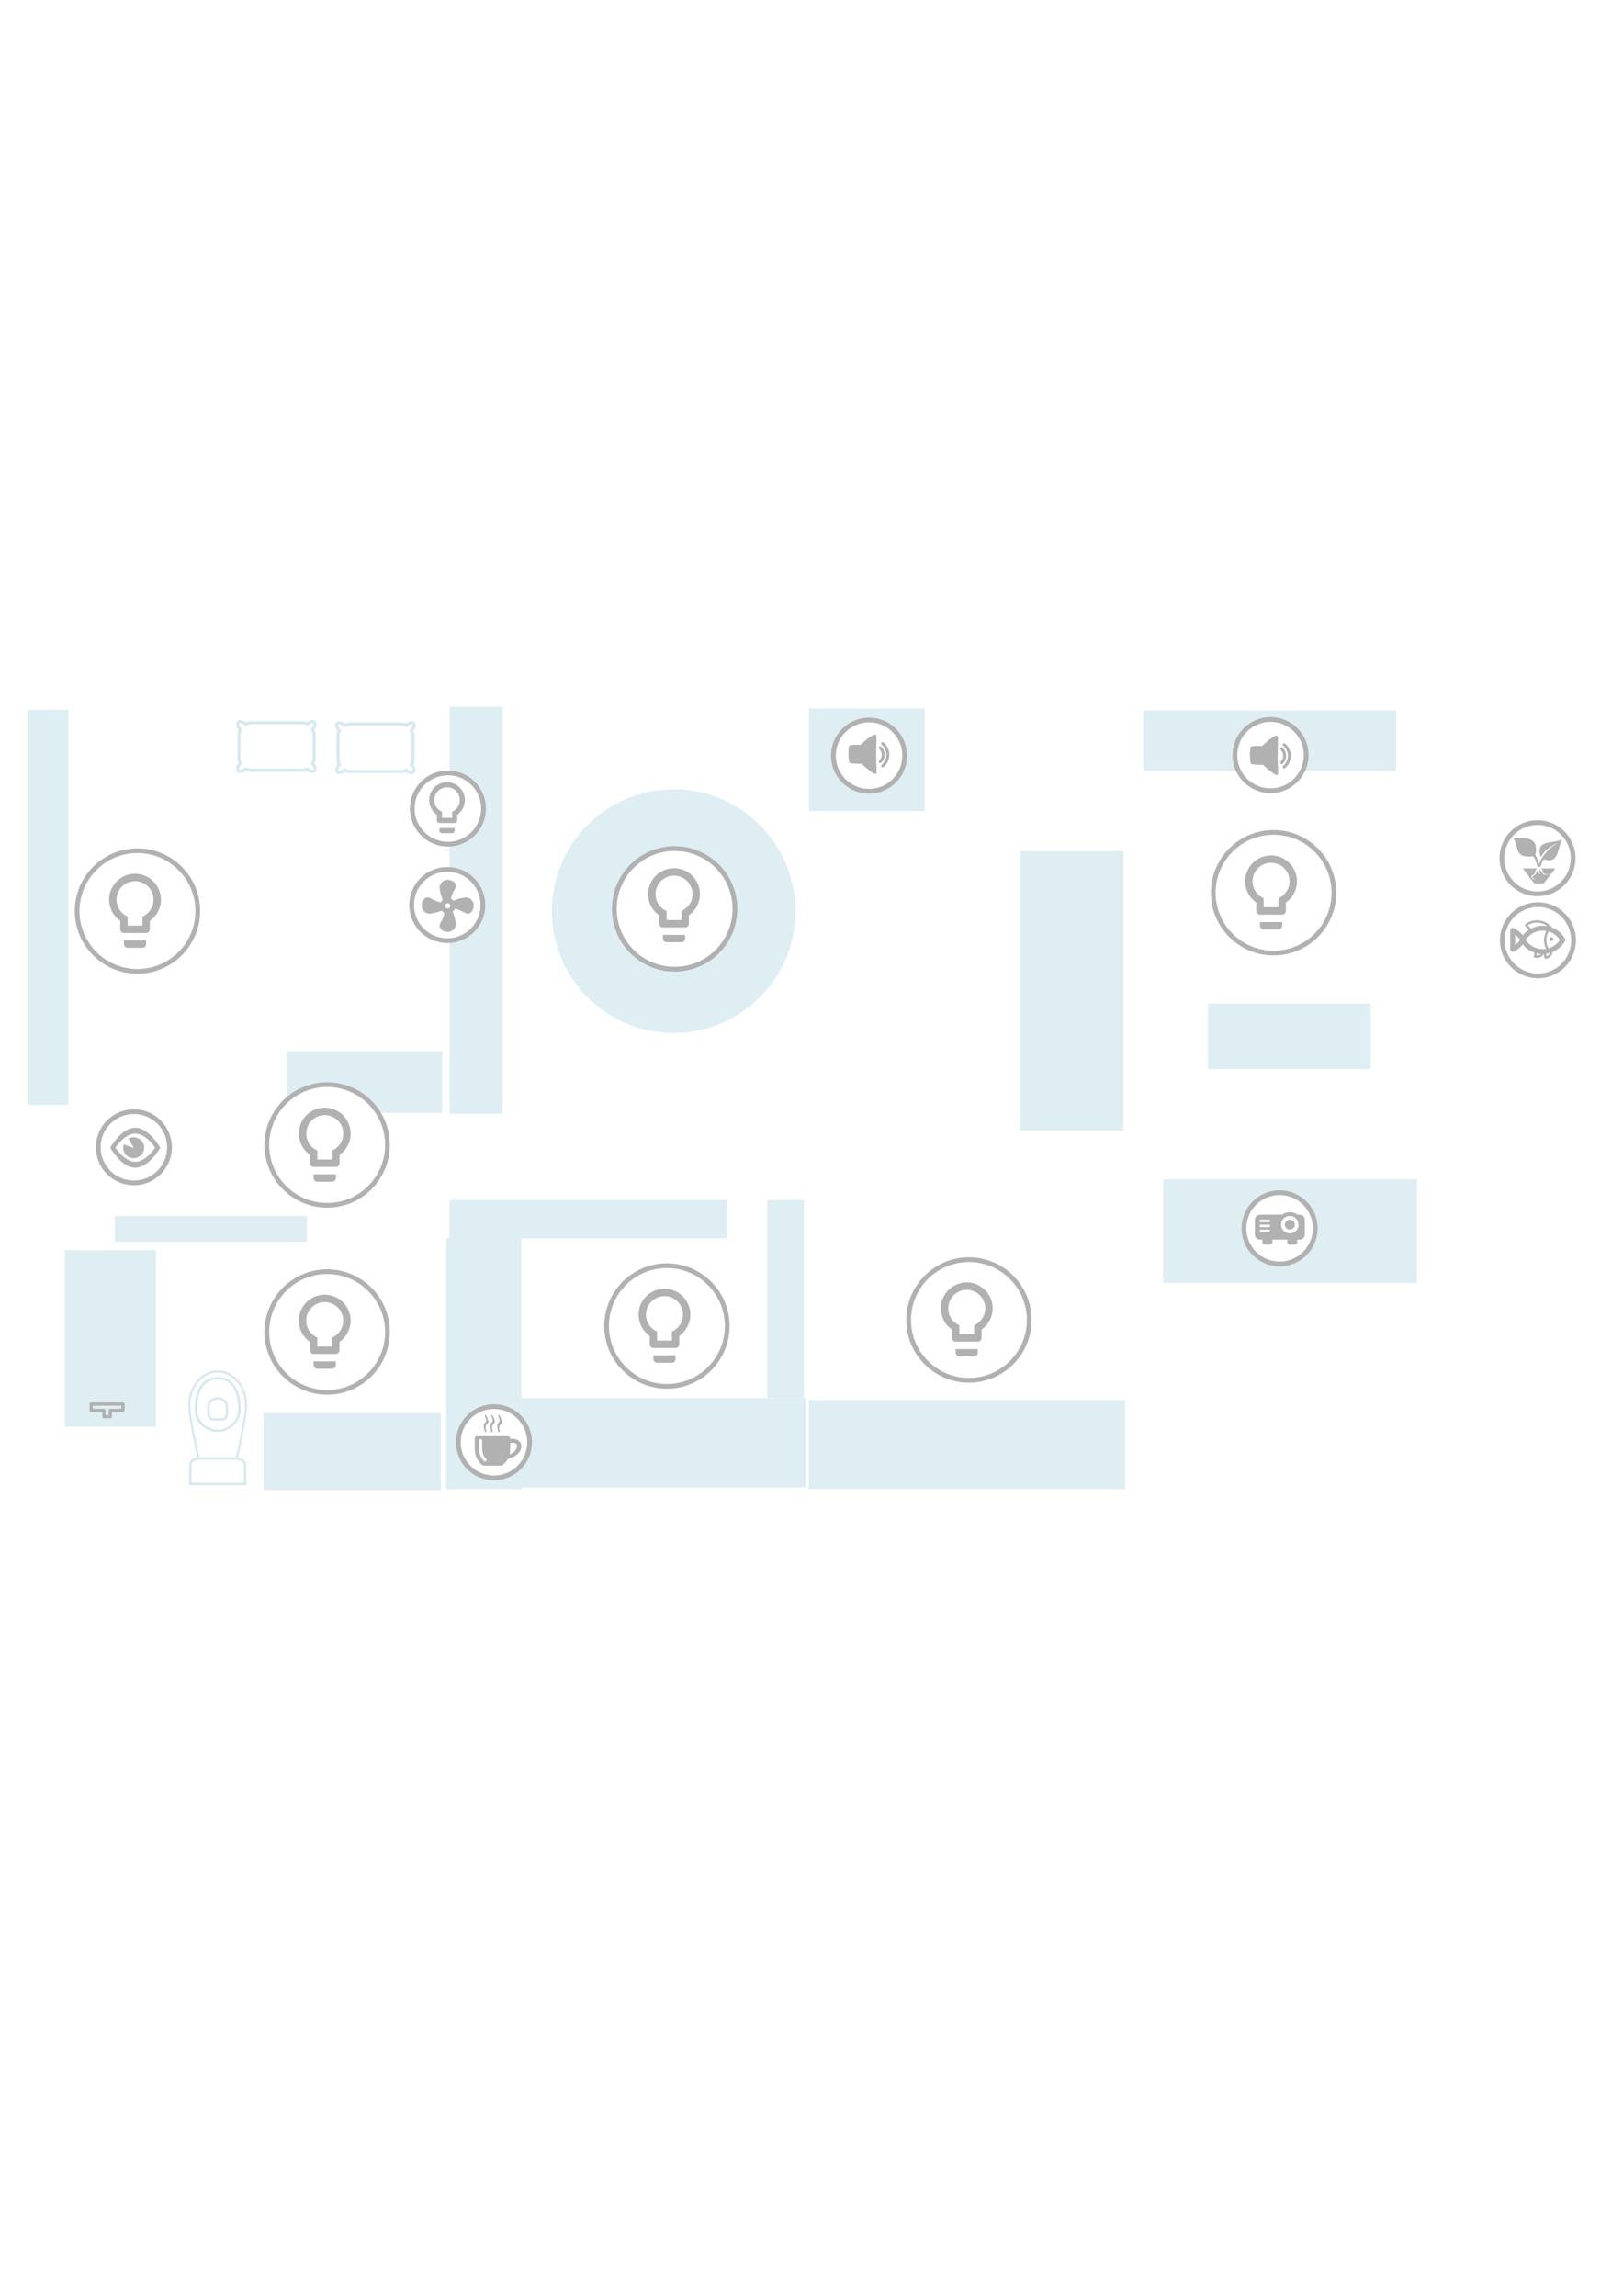 <?xml version="1.0" encoding="UTF-8" standalone="no"?>
<svg
   xmlns:bx="https://boxy-svg.com"
   xmlns:dc="http://purl.org/dc/elements/1.1/"
   xmlns:cc="http://creativecommons.org/ns#"
   xmlns:rdf="http://www.w3.org/1999/02/22-rdf-syntax-ns#"
   xmlns:svg="http://www.w3.org/2000/svg"
   xmlns="http://www.w3.org/2000/svg"
   xmlns:sodipodi="http://sodipodi.sourceforge.net/DTD/sodipodi-0.dtd"
   xmlns:inkscape="http://www.inkscape.org/namespaces/inkscape"
   width="210mm"
   height="297mm"
   id="svg2"
   version="1.1"
   enable-background="new"
   viewBox="-2.313 -3.469 1024 600"
   sodipodi:docname="studio.svg"
   inkscape:version="0.92.2 5c3e80d, 2017-08-06">
  <sodipodi:namedview
     pagecolor="#ffffff"
     bordercolor="#666666"
     borderopacity="1"
     objecttolerance="10"
     gridtolerance="10"
     guidetolerance="10"
     inkscape:pageopacity="0"
     inkscape:pageshadow="2"
     inkscape:window-width="1562"
     inkscape:window-height="1009"
     id="namedview178"
     showgrid="false"
     inkscape:zoom="0.84096521"
     inkscape:cx="396.85039"
     inkscape:cy="561.25984"
     inkscape:window-x="0"
     inkscape:window-y="0"
     inkscape:window-maximized="0"
     inkscape:current-layer="svg2" />
  <defs
     id="defs4">
    <filter
       style="color-interpolation-filters:sRGB"
       id="filter4324">
      <feBlend
         mode="lighten"
         in2="BackgroundImage"
         id="feBlend4326" />
    </filter>
    <pattern
       id="pattern-0"
       x="0"
       y="0"
       width="20"
       height="20"
       patternUnits="userSpaceOnUse"
       viewBox="0 0 100 100">
      <path
         d="M 0 0 L 50 0 L 50 100 L 0 100 Z"
         style="fill: black;"
         id="path4168" />
    </pattern>
    <style
       type="text/css"
       id="style4171">
	.st0{fill:#020203;}
</style>
  </defs>
  <g
     id="layer5"
     transform="matrix(0, -0.997, 0.997, 0, -20.503, 666.903)">
    <title
       id="title4174">Motion Areas</title>
    <path
       style="fill-rule: evenodd; stroke-width: 0; stroke-linecap: butt; stroke-linejoin: miter; stroke-miterlimit: 4; stroke-dasharray: none; fill: none;"
       d="M 194.466,57.365 H 311.124 V 301.816 H 154.557 V 125.044 h 41.955 z"
       id="binary_sensor.bathroom_motion">
      <title
         id="title4176">Bathroom</title>
    </path>
    <path
       style="fill-rule: evenodd; stroke: rgb(0, 0, 0); stroke-width: 0; stroke-linecap: butt; stroke-linejoin: miter; stroke-opacity: 1; stroke-miterlimit: 4; stroke-dasharray: none; fill: none;"
       d="M 424.599 57.069 L 431.537 35.284 L 651.548 34.128 L 651.548 155.347 L 425.755 156.503 L 424.599 57.069 Z"
       id="binary_sensor.closet_motion">
      <title
         id="title4179">Closet</title>
    </path>
    <path
       style="fill-rule: evenodd; stroke: rgb(0, 0, 0); stroke-width: 0; stroke-linecap: butt; stroke-linejoin: miter; stroke-miterlimit: 4; stroke-dasharray: none; stroke-opacity: 1; fill: none;"
       d="M 154.553,302.829 H 338.401 V 532.134 H 152.533 Z"
       id="binary_sensor.kitchen_motion_meta">
      <title
         id="title4182">Kitchen</title>
    </path>
    <path
       style="fill-rule: evenodd; stroke: rgb(0, 0, 0); stroke-width: 0; stroke-linecap: butt; stroke-linejoin: miter; stroke-miterlimit: 4; stroke-dasharray: none; stroke-opacity: 1; fill: none;"
       d="M 307.155,56.66 H 429.988 V 206.922 H 394.037 V 312.105 H 311.649 Z"
       id="binary_sensor.entry_motion">
      <title
         id="title4185">Entry</title>
    </path>
    <rect
       style="stroke-width: 3; stroke-miterlimit: 4; stroke-dasharray: none; fill: none;"
       id="rect4224"
       width="218.571"
       height="142.857"
       x="431.429"
       y="156.648">
      <title
         id="title4188">Bedroom</title>
    </rect>
    <rect
       x="154.557"
       y="531.123"
       width="194.827"
       height="200.903"
       id="binary_sensor.office_motion"
       style="fill: none;">
      <title
         id="title4191">Office</title>
    </rect>
    <rect
       x="335.371"
       y="308.301"
       width="315.168"
       height="294.204"
       id="binary_sensor.dining_motion_meta"
       style="fill: none;"
       transform="matrix(1, 0, 0, 1, 0, -5.244)">
      <title
         id="title4195">Dining</title>
    </rect>
    <path
       d="m 283.505,974.648 35.946,1.204 3.068,48.534 h 94.965 l -1.156,-48.487 h 55.645 l 1.158,48.98 113.401,-1.157 -1.157,-51.089 66.054,-1.156 -1.513,-368.972 -314.545,0 v 112.706 l -49.657,-2.467 z"
       style="stroke-width: 1.028px; fill: none;"
       id="binary_sensor.livingroom_motion_meta">
      <title
         id="title4199">Living Room</title>
    </path>
  </g>
  <g
     id="layer4"
     transform="matrix(0, -0.997, 0.997, 0, -20.503, 666.785)">
    <title
       id="title4210">Furniture</title>
    <rect
       style="stroke-width: 3; stroke-miterlimit: 4; stroke-dasharray: none; fill: rgb(222, 238, 242);"
       id="rect4222"
       width="250"
       height="25.714"
       x="398.571"
       y="35.791" />
    <rect
       style="stroke-width: 3; stroke-miterlimit: 4; stroke-dasharray: none; fill: rgb(222, 238, 242);"
       id="rect4226"
       width="16.259"
       height="121.429"
       x="312"
       y="90.934" />
    <rect
       style="stroke-width: 3; stroke-miterlimit: 4; stroke-dasharray: none; fill: rgb(222, 238, 242);"
       id="rect4228"
       width="38.911"
       height="98.571"
       x="393.541"
       y="199.505" />
    <rect
       style="stroke-width: 3; stroke-miterlimit: 4; stroke-dasharray: none; fill: rgb(222, 238, 242);"
       id="rect4230"
       width="257.589"
       height="33.335"
       x="392.949"
       y="302.809" />
    <rect
       style="stroke-width: 3; stroke-miterlimit: 4; stroke-dasharray: none; fill: rgb(222, 238, 242);"
       id="rect4232"
       width="111.709"
       height="57.579"
       x="194.959"
       y="59.382" />
    <rect
       style="stroke-width: 3; stroke-miterlimit: 4; stroke-dasharray: none; fill: rgb(222, 238, 242);"
       id="rect4236"
       width="158.594"
       height="47.624"
       x="155.563"
       y="300.662" />
    <rect
       style="stroke-width: 3; stroke-miterlimit: 4; stroke-dasharray: none; fill: rgb(222, 238, 242);"
       id="rect4238"
       width="56.463"
       height="179.807"
       x="156.533"
       y="348.286" />
    <rect
       style="stroke-width: 3; stroke-miterlimit: 4; stroke-dasharray: none; fill: rgb(222, 238, 242);"
       id="rect4240"
       width="24.244"
       height="175.913"
       x="314.157"
       y="302.683" />
    <rect
       x="154.963"
       y="185.03"
       width="48.571"
       height="112.175"
       id="rect4220"
       style="fill: rgb(222, 238, 242);" />
    <rect
       style="stroke-width: 3; stroke-miterlimit: 4; stroke-dasharray: none; fill: rgb(222, 238, 242);"
       id="rect4242"
       width="125.405"
       height="23.234"
       x="212.996"
       y="503.849" />
    <rect
       style="stroke-width: 3; stroke-miterlimit: 4; stroke-dasharray: none; fill: rgb(222, 238, 242);"
       id="rect4244"
       width="56.276"
       height="200.184"
       x="155.563"
       y="530.113" />
    <rect
       style="stroke-width: 3; stroke-miterlimit: 4; stroke-dasharray: none; fill: rgb(222, 238, 242);"
       id="rect4246"
       width="64.956"
       height="73.197"
       x="708.33"
       y="740.866"
       transform="matrix(1, 0, 0, 1, -123.904, -210.652)" />
    <rect
       style="stroke-width: 3; stroke-miterlimit: 4; stroke-dasharray: none; fill: rgb(222, 238, 242);"
       id="rect4248"
       width="38.386"
       height="159.952"
       x="609.686"
       y="741.757"
       bx:origin="0.53 0.657" />
    <rect
       style="stroke-width: 3; stroke-miterlimit: 4; stroke-dasharray: none; fill: rgb(222, 238, 242);"
       id="rect4250"
       width="65.66"
       height="160.614"
       x="285.873"
       y="754.367" />
    <rect
       style="stroke-width: 3; stroke-miterlimit: 4; stroke-dasharray: none; fill: rgb(222, 238, 242);"
       id="rect4252"
       width="176.777"
       height="65.353"
       x="382.409"
       y="663.921" />
    <rect
       style="stroke-width: 3; stroke-miterlimit: 4; stroke-dasharray: none; fill: rgb(222, 238, 242);"
       id="rect4254"
       width="41.416"
       height="103.036"
       x="421.234"
       y="782.651" />
    <ellipse
       cx="521.181"
       cy="444.562"
       rx="77.074"
       ry="77.074"
       id="ellipse47"
       style="fill: rgb(222, 238, 242);" />
  </g>
  <g
     id="layer6"
     transform="matrix(0, -0.997, 0.997, 0, -20.503, 666.785)">
    <title
       id="title4204">Openings</title>
    <path
       style="fill-rule: evenodd; stroke: rgb(0, 0, 0); stroke-width: 0; stroke-linecap: butt; stroke-linejoin: miter; stroke-miterlimit: 4; stroke-dasharray: none; stroke-opacity: 1; fill: none;"
       d="M 308.368 59.233 L 387.619 106.308 L 394.286 58.076 L 308.368 59.233 Z"
       id="binary_sensor.front_door">
      <title
         id="title4206">Front Door</title>
    </path>
  </g>
  <path
     d="M 258.556 54.739 C 259.057 53.58 259.309 52.376 259.309 51.149 L 259.309 37.066 C 259.309 35.839 259.057 34.636 258.556 33.478 C 258.977 33.001 259.326 32.4 259.58 31.705 C 260.193 30.026 259.855 28.996 259.459 28.43 C 258.742 27.404 257.306 27.133 255.624 27.748 C 254.935 28 254.337 28.349 253.862 28.768 C 252.857 28.351 251.824 28.139 250.777 28.139 L 218.501 28.139 C 217.402 28.139 216.318 28.373 215.266 28.837 C 214.778 28.385 214.154 28.016 213.424 27.748 C 211.742 27.138 210.307 27.409 209.589 28.43 C 209.195 28.996 208.854 30.023 209.468 31.705 C 209.752 32.487 210.157 33.143 210.654 33.64 C 210.2 34.755 209.971 35.902 209.971 37.066 L 209.971 51.149 C 209.971 52.313 210.2 53.462 210.654 54.573 C 210.157 55.073 209.752 55.731 209.468 56.508 C 208.852 58.193 209.192 59.219 209.589 59.785 C 210.305 60.808 211.74 61.077 213.424 60.472 C 214.154 60.2 214.778 59.833 215.263 59.381 C 216.315 59.842 217.402 60.078 218.501 60.078 L 250.78 60.078 C 251.824 60.078 252.86 59.866 253.867 59.448 C 254.342 59.866 254.941 60.218 255.629 60.464 C 256.234 60.685 256.803 60.799 257.322 60.799 C 258.246 60.799 258.998 60.436 259.459 59.785 C 259.855 59.219 260.196 58.195 259.58 56.508 C 259.327 55.816 258.981 55.212 258.556 54.739 Z M 257.868 58.673 C 257.595 59.056 256.936 58.874 256.295 58.637 C 255.657 58.406 255.163 58.074 254.867 57.68 L 254.374 57.027 L 253.644 57.4 C 252.71 57.883 251.745 58.129 250.777 58.129 L 218.499 58.129 C 217.485 58.129 216.473 57.854 215.495 57.319 L 214.726 56.904 L 214.228 57.624 C 213.947 58.033 213.421 58.395 212.755 58.637 C 212.113 58.869 211.452 59.056 211.182 58.673 C 211.043 58.47 211.002 57.976 211.292 57.175 C 211.546 56.487 211.927 55.949 212.365 55.676 L 213.113 55.205 L 212.718 54.417 C 212.185 53.357 211.916 52.261 211.916 51.149 L 211.916 37.066 C 211.916 35.956 212.185 34.858 212.718 33.8 L 213.117 33.009 L 212.367 32.539 C 211.922 32.259 211.552 31.739 211.294 31.036 C 211.002 30.236 211.045 29.74 211.184 29.543 C 211.454 29.158 212.115 29.338 212.756 29.574 C 213.433 29.82 213.942 30.173 214.23 30.587 L 214.728 31.313 L 215.497 30.892 C 216.475 30.355 217.486 30.083 218.501 30.083 L 250.779 30.083 C 251.747 30.083 252.71 30.327 253.649 30.81 L 254.376 31.185 L 254.873 30.532 C 255.167 30.139 255.661 29.806 256.302 29.574 C 256.936 29.338 257.601 29.158 257.874 29.543 C 258.013 29.74 258.058 30.239 257.763 31.036 C 257.528 31.683 257.194 32.18 256.798 32.476 L 256.132 32.971 L 256.515 33.704 C 257.081 34.785 257.366 35.918 257.366 37.066 L 257.366 51.149 C 257.366 52.297 257.082 53.426 256.515 54.511 L 256.132 55.242 L 256.798 55.741 C 257.194 56.028 257.528 56.529 257.763 57.175 C 258.052 57.977 258.006 58.471 257.868 58.673 Z"
     id="path4234"
     style="fill: rgb(214, 233, 239);">
    <title
       id="title4232">PIllow Bottom</title>
  </path>
  <path
     d="M 196.086 53.926 C 196.589 52.768 196.839 51.563 196.839 50.337 L 196.839 36.253 C 196.839 35.027 196.589 33.823 196.086 32.665 C 196.508 32.188 196.856 31.588 197.111 30.893 C 197.723 29.212 197.386 28.182 196.991 27.617 C 196.272 26.591 194.836 26.321 193.155 26.935 C 192.466 27.188 191.867 27.537 191.394 27.956 C 190.387 27.539 189.354 27.326 188.307 27.326 L 156.031 27.326 C 154.934 27.326 153.849 27.561 152.798 28.025 C 152.308 27.573 151.684 27.203 150.954 26.935 C 149.272 26.325 147.838 26.595 147.12 27.617 C 146.726 28.182 146.384 29.208 146.998 30.893 C 147.283 31.674 147.688 32.331 148.185 32.828 C 147.73 33.942 147.501 35.089 147.501 36.253 L 147.501 50.337 C 147.501 51.501 147.73 52.65 148.185 53.76 C 147.688 54.26 147.283 54.918 146.998 55.695 C 146.382 57.379 146.722 58.407 147.12 58.973 C 147.836 59.995 149.27 60.264 150.954 59.66 C 151.684 59.388 152.308 59.019 152.794 58.567 C 153.846 59.028 154.934 59.266 156.031 59.266 L 188.31 59.266 C 189.354 59.266 190.39 59.053 191.397 58.635 C 191.872 59.053 192.471 59.405 193.16 59.652 C 193.764 59.872 194.333 59.986 194.852 59.986 C 195.776 59.986 196.529 59.623 196.991 58.973 C 197.386 58.407 197.727 57.382 197.111 55.695 C 196.858 55.003 196.511 54.4 196.086 53.926 Z M 195.398 57.86 C 195.126 58.243 194.466 58.06 193.825 57.824 C 193.189 57.593 192.693 57.262 192.397 56.868 L 191.904 56.215 L 191.174 56.588 C 190.24 57.071 189.275 57.316 188.307 57.316 L 156.03 57.316 C 155.015 57.316 154.003 57.042 153.026 56.507 L 152.257 56.092 L 151.759 56.811 C 151.477 57.22 150.951 57.582 150.285 57.824 C 149.643 58.056 148.983 58.243 148.713 57.86 C 148.574 57.658 148.532 57.163 148.823 56.362 C 149.076 55.674 149.457 55.135 149.896 54.864 L 150.644 54.392 L 150.248 53.605 C 149.715 52.545 149.446 51.448 149.446 50.337 L 149.446 36.253 C 149.446 35.143 149.715 34.046 150.248 32.986 L 150.647 32.195 L 149.897 31.726 C 149.453 31.446 149.083 30.926 148.825 30.224 C 148.532 29.423 148.577 28.927 148.714 28.73 C 148.984 28.345 149.645 28.526 150.287 28.759 C 150.964 29.008 151.472 29.36 151.76 29.775 L 152.258 30.501 L 153.027 30.079 C 154.005 29.542 155.016 29.271 156.031 29.271 L 188.309 29.271 C 189.277 29.271 190.24 29.514 191.179 29.997 L 191.907 30.372 L 192.404 29.719 C 192.698 29.326 193.191 28.993 193.832 28.759 C 194.466 28.526 195.133 28.345 195.404 28.73 C 195.543 28.927 195.589 29.426 195.293 30.224 C 195.059 30.87 194.724 31.368 194.328 31.664 L 193.663 32.159 L 194.045 32.891 C 194.611 33.973 194.897 35.106 194.897 36.253 L 194.897 50.337 C 194.897 51.485 194.613 52.613 194.045 53.698 L 193.663 54.429 L 194.328 54.927 C 194.724 55.215 195.059 55.717 195.293 56.362 C 195.582 57.165 195.537 57.659 195.398 57.86 Z"
     id="path4238"
     style="fill: rgb(214, 233, 239);">
    <title
       id="title4236">Pillow Top</title>
  </path>
  <path
     d="M 369.459 508.911 L 369.459 457.091 L 422.028 457.091 L 422.028 508.911 L 369.459 508.911 Z M 384.244 460.665 C 379.233 460.665 375.208 465.043 375.208 470.493 C 375.208 475.943 379.233 480.321 384.244 480.321 C 389.254 480.321 393.279 475.943 393.279 470.493 C 393.279 465.043 389.254 460.665 384.244 460.665 Z M 384.244 476.747 C 381.04 476.747 378.494 473.978 378.494 470.493 C 378.494 467.008 381.04 464.239 384.244 464.239 C 387.447 464.239 389.994 467.008 389.994 470.493 C 389.994 473.978 387.447 476.747 384.244 476.747 Z M 384.244 465.579 C 381.779 465.579 379.727 467.813 379.727 470.493 C 379.727 473.173 381.779 475.406 384.244 475.406 C 386.708 475.406 388.762 473.173 388.762 470.493 C 388.762 467.813 386.708 465.579 384.244 465.579 Z M 384.244 471.833 C 383.587 471.833 383.012 471.208 383.012 470.493 C 383.012 469.778 383.587 469.153 384.244 469.153 C 384.901 469.153 385.476 469.778 385.476 470.493 C 385.476 471.208 384.901 471.833 384.244 471.833 Z M 407.243 465.579 C 404.779 465.579 402.726 467.813 402.726 470.493 C 402.726 473.173 404.779 475.406 407.243 475.406 C 409.707 475.406 411.761 473.173 411.761 470.493 C 411.761 467.813 409.707 465.579 407.243 465.579 Z M 407.243 471.833 C 406.586 471.833 406.011 471.208 406.011 470.493 C 406.011 469.778 406.586 469.153 407.243 469.153 C 407.901 469.153 408.476 469.778 408.476 470.493 C 408.476 471.208 407.901 471.833 407.243 471.833 Z M 407.243 490.596 C 404.779 490.596 402.726 492.829 402.726 495.509 C 402.726 498.189 404.779 500.423 407.243 500.423 C 409.707 500.423 411.761 498.189 411.761 495.509 C 411.761 492.829 409.707 490.596 407.243 490.596 Z M 407.243 496.849 C 406.586 496.849 406.011 496.224 406.011 495.509 C 406.011 494.794 406.586 494.169 407.243 494.169 C 407.901 494.169 408.476 494.794 408.476 495.509 C 408.476 496.224 407.901 496.849 407.243 496.849 Z M 384.244 490.596 C 381.779 490.596 379.727 492.829 379.727 495.509 C 379.727 498.189 381.779 500.423 384.244 500.423 C 386.708 500.423 388.762 498.189 388.762 495.509 C 388.762 492.829 386.708 490.596 384.244 490.596 Z M 384.244 496.849 C 383.587 496.849 383.012 496.224 383.012 495.509 C 383.012 494.794 383.587 494.169 384.244 494.169 C 384.901 494.169 385.476 494.794 385.476 495.509 C 385.476 496.224 384.901 496.849 384.244 496.849 Z M 407.243 460.665 C 402.233 460.665 398.208 465.043 398.208 470.493 C 398.208 475.943 402.233 480.321 407.243 480.321 C 412.254 480.321 416.279 475.943 416.279 470.493 C 416.279 465.043 412.254 460.665 407.243 460.665 Z M 407.243 476.747 C 404.039 476.747 401.494 473.978 401.494 470.493 C 401.494 467.008 404.039 464.239 407.243 464.239 C 410.447 464.239 412.993 467.008 412.993 470.493 C 412.993 473.978 410.447 476.747 407.243 476.747 Z M 384.244 485.681 C 379.233 485.681 375.208 490.059 375.208 495.509 C 375.208 500.959 379.233 505.337 384.244 505.337 C 389.254 505.337 393.279 500.959 393.279 495.509 C 393.279 490.059 389.254 485.681 384.244 485.681 Z M 384.244 501.762 C 381.04 501.762 378.494 498.994 378.494 495.509 C 378.494 492.025 381.04 489.255 384.244 489.255 C 387.447 489.255 389.994 492.025 389.994 495.509 C 389.994 498.994 387.447 501.762 384.244 501.762 Z M 407.243 485.681 C 402.233 485.681 398.208 490.059 398.208 495.509 C 398.208 500.959 402.233 505.337 407.243 505.337 C 412.254 505.337 416.279 500.959 416.279 495.509 C 416.279 490.059 412.254 485.681 407.243 485.681 Z M 407.243 501.762 C 404.039 501.762 401.494 498.994 401.494 495.509 C 401.494 492.025 404.039 489.255 407.243 489.255 C 410.447 489.255 412.993 492.025 412.993 495.509 C 412.993 498.994 410.447 501.762 407.243 501.762 Z"
     id="path4243"
     transform="matrix(0, -1, 1, 0, -87.257, 878.745)"
     style="fill-opacity: 0.5; fill: none;" />
  <g
     id="layer3"
     style="display: inline; filter: url(#filter4324);"
     transform="matrix(0, -0.997, 0.997, 0, -20.503, 666.785)">
    <title
       id="title4245">Interior Walls</title>
    <path
       style="fill: none; fill-rule: evenodd; stroke-miterlimit: 4; stroke-dasharray: none; stroke-opacity: 1; stroke: rgb(88, 193, 240); stroke-linecap: square; stroke-linejoin: round; stroke-width: 6;"
       d="M 397.143 35.219 L 651.429 35.219 L 651.429 971.477 L 585.375 972.633 L 586.532 1023.722 L 473.131 1024.879 L 471.973 975.899 L 416.328 975.899 L 417.484 1024.386 L 322.519 1024.386 L 322.519 975.968 L 285.714 975.968 L 285.714 732.362 L 154.286 732.362 L 154.286 126.648 L 193.749 126.175 L 193.749 58.076 L 337.391 58.076 L 373.756 58.076 L 397.143 58.076 L 397.143 35.219 Z"
       id="path3403" />
    <path
       style="fill: none; fill-rule: evenodd; stroke-miterlimit: 4; stroke-dasharray: none; stroke-opacity: 1; stroke: rgb(88, 193, 240); stroke-linejoin: round; stroke-width: 6; stroke-linecap: round;"
       d="M 309.107 58.372 L 309.107 236.159"
       id="path4205" />
    <path
       style="fill: none; fill-rule: evenodd; stroke-miterlimit: 4; stroke-dasharray: none; stroke-opacity: 1; stroke: rgb(88, 193, 240); stroke-linejoin: round; stroke-width: 6; stroke-linecap: round;"
       d="M 396.565 300.809 L 648.518 300.809"
       id="path4207" />
    <path
       style="fill: none; fill-rule: evenodd; stroke-miterlimit: 4; stroke-dasharray: none; stroke-opacity: 1; stroke: rgb(88, 193, 240); stroke-linejoin: round; stroke-width: 6; stroke-linecap: round;"
       d="M 648.948 155.354 L 430.347 155.354 L 430.347 256.355"
       id="path4215" />
    <path
       style="fill: none; fill-rule: evenodd; stroke-miterlimit: 4; stroke-dasharray: none; stroke-opacity: 1; stroke: rgb(88, 193, 240); stroke-linejoin: round; stroke-width: 6; stroke-linecap: round;"
       d="M 158.639 529.505 L 334.286 529.505"
       id="path4219" />
    <path
       style="fill: none; fill-rule: evenodd; stroke-miterlimit: 4; stroke-dasharray: none; stroke-opacity: 1; stroke: rgb(88, 193, 240); stroke-linejoin: round; stroke-width: 6; stroke-linecap: round;"
       d="M 157.755 299.206 L 317.755 299.206"
       id="path4335" />
  </g>
  <circle
     cx="185.138"
     cy="330.851"
     style="fill: rgb(255, 255, 255); stroke: rgb(177, 177, 177); stroke-width: 3;"
     transform="matrix(0, -0.997, 0.997, 0, -20.503, 666.785)"
     id="switch.coffeemaker"
     r="22.55">
    <title
       id="title4254">Coffe Circle</title>
  </circle>
  <path
     d="M 313.015 475.351 C 313.049 475.588 312.855 475.816 312.584 475.848 C 312.313 475.871 312.065 475.7 312.03 475.463 C 311.973 475.067 311.871 474.614 311.77 474.161 C 311.396 472.565 311.011 470.889 312.187 469.894 C 313.411 468.874 312.901 467.676 312.403 466.464 C 312.279 466.18 312.165 465.896 312.052 465.582 C 311.973 465.355 312.108 465.094 312.37 465.026 C 312.63 464.958 312.914 465.083 312.992 465.32 C 313.083 465.569 313.197 465.864 313.321 466.147 C 313.941 467.63 315.393 469.306 313.683 470.733 C 312.925 471.377 312.415 472.633 312.733 473.981 C 312.834 474.445 312.936 474.897 313.015 475.351 L 313.015 475.351 Z M 308.555 475.351 C 308.6 475.588 308.409 475.816 308.134 475.848 C 307.864 475.871 307.613 475.7 307.582 475.463 C 307.525 475.067 307.421 474.614 307.32 474.161 C 306.948 472.577 306.562 470.889 307.74 469.894 C 308.962 468.874 308.452 467.676 307.954 466.464 C 307.831 466.18 307.706 465.896 307.604 465.582 C 307.525 465.355 307.672 465.094 307.92 465.026 C 308.181 464.958 308.463 465.083 308.543 465.32 C 308.624 465.569 308.745 465.864 308.872 466.147 C 309.494 467.63 310.717 469.306 309.009 470.733 C 308.238 471.377 307.967 472.633 308.272 473.981 C 308.385 474.445 308.486 474.897 308.555 475.351 L 308.555 475.351 Z M 304.491 475.351 C 304.422 474.909 304.321 474.445 304.218 473.981 C 303.902 472.633 304.311 471.207 305.079 470.551 C 306.788 469.124 305.432 467.64 304.807 466.158 C 304.683 465.864 304.571 465.582 304.479 465.32 C 304.389 465.083 304.117 464.958 303.857 465.026 C 303.608 465.105 303.449 465.355 303.539 465.592 C 303.651 465.896 303.766 466.18 303.89 466.475 C 304.389 467.676 304.9 468.874 303.676 469.905 C 302.498 470.889 302.883 472.577 303.257 474.173 C 303.348 474.626 303.459 475.067 303.517 475.463 C 303.552 475.713 303.801 475.882 304.073 475.848 C 304.33 475.816 304.525 475.588 304.491 475.351 L 304.491 475.351 Z M 319.59 480.138 C 328.637 478.757 329.791 490.011 318.108 492.614 C 317.373 494.006 316.4 495.251 315.233 496.291 C 314.757 496.711 314.201 496.926 313.559 496.926 L 303.267 496.926 C 302.622 496.926 302.069 496.723 301.58 496.291 C 298.923 493.915 297.234 490.451 297.234 486.59 L 297.234 480.218 C 297.234 480.081 297.234 479.946 297.223 479.809 C 297.212 479.424 297.347 479.075 297.619 478.791 C 297.902 478.508 298.241 478.372 298.639 478.372 L 318.187 478.372 C 318.585 478.372 318.924 478.508 319.195 478.791 C 319.467 479.075 319.603 479.424 319.59 479.809 C 319.59 479.925 319.59 480.026 319.59 480.138 L 319.59 480.138 Z M 319.174 489.851 C 324.096 488.481 326.498 481.237 319.59 482.742 L 319.59 486.59 C 319.59 487.724 319.445 488.81 319.174 489.851 L 319.174 489.851 Z M 304.367 492.658 C 303.584 491.888 302.963 490.926 302.544 489.839 C 302.125 488.742 301.898 487.519 301.898 486.229 L 301.898 481.18 C 301.898 480.637 301.458 480.195 300.914 480.195 C 300.359 480.195 299.917 480.637 299.917 481.18 L 299.917 486.229 C 299.917 487.746 300.188 489.218 300.709 490.552 C 301.229 491.888 302.001 493.088 302.975 494.062 C 303.369 494.447 303.994 494.436 304.377 494.05 C 304.752 493.666 304.74 493.031 304.367 492.658 Z"
     style="fill: rgb(177, 177, 177);"
     id="path4260"
     clip-rule="evenodd"
     fill-rule="evenodd">
    <title
       id="title4258">Coffee</title>
  </path>
  <circle
     cx="320.49"
     cy="828.011"
     style="fill: rgb(255, 255, 255); stroke: rgb(177, 177, 177); stroke-width: 3;"
     id="media_player.roku_3__4124cg078650"
     r="22.55"
     transform="matrix(0, -0.997, 0.997, 0, -20.505, 666.785)">
    <title
       id="title4262">Projector Circle</title>
  </circle>
  <path
     d="M 811.471 337.07 C 809.693 337.07 807.962 337.62 806.498 338.644 L 792.588 338.644 C 790.842 338.644 789.44 340.045 789.44 341.791 L 789.44 351.233 C 789.44 352.978 790.842 354.378 792.588 354.378 L 794.162 354.378 L 794.162 355.953 C 794.162 356.823 794.865 357.526 795.735 357.526 L 798.883 357.526 C 799.75 357.526 800.456 356.823 800.456 355.953 L 800.456 354.378 L 809.898 354.378 L 809.898 355.953 C 809.898 356.823 810.6 357.526 811.471 357.526 L 814.618 357.526 C 815.486 357.526 816.192 356.823 816.192 355.953 L 816.192 354.378 L 817.765 354.378 C 819.512 354.378 820.913 352.978 820.913 351.233 L 820.913 341.791 C 820.913 340.045 819.512 338.644 817.765 338.644 L 816.428 338.644 C 814.981 337.62 813.249 337.07 811.471 337.07 M 811.471 339.429 C 814.514 339.429 816.978 341.896 816.978 344.938 C 816.978 347.98 814.514 350.445 811.471 350.445 C 808.429 350.445 805.964 347.98 805.964 344.938 C 805.964 341.896 808.429 339.429 811.471 339.429 M 792.588 341.791 L 798.883 341.791 L 798.883 343.364 L 792.588 343.364 L 792.588 341.791 M 811.471 341.791 C 809.732 341.791 808.324 343.202 808.324 344.938 C 808.324 346.676 809.732 348.086 811.471 348.086 C 813.207 348.086 814.618 346.676 814.618 344.938 C 814.618 343.202 813.207 341.791 811.471 341.791 M 792.588 344.938 L 798.883 344.938 L 798.883 346.512 L 792.588 346.512 L 792.588 344.938 M 792.588 348.086 L 798.883 348.086 L 798.883 349.657 L 792.588 349.657 L 792.588 348.086 Z"
     style="fill: rgb(177, 177, 177);"
     id="path4268">
    <title
       id="title4266">Projector</title>
  </path>
  <ellipse
     cx="184.593"
     cy="329.874"
     rx="22.484"
     ry="22.484"
     style="fill: rgb(255, 255, 255); stroke: rgb(177, 177, 177); stroke-width: 3;"
     transform="matrix(0, -1, 1, 0, 469.433, 233.35)"
     id="ellipse4272">
    <title
       id="title4270">Stereo Circle</title>
  </ellipse>
  <path
     d="M 803.123 36.474 C 801.508 36.474 797.261 39.736 794.027 42.997 C 791.15 42.832 787.533 42.868 786.977 43.467 C 785.782 44.754 786.378 53.771 786.977 54.279 C 787.463 54.687 791.577 55.022 794.594 54.872 C 797.934 58.132 802.058 61.345 803.254 61.345 C 804.703 61.345 803.799 58.779 803.799 48.75 C 803.798 39.208 804.572 36.474 803.123 36.474 Z M 807.046 44.191 C 806.683 43.828 806.093 43.83 805.728 44.191 C 805.365 44.554 805.365 45.143 805.728 45.504 C 807.775 47.545 807.775 50.866 805.728 52.904 C 805.365 53.268 805.365 53.857 805.728 54.219 C 805.911 54.4 806.15 54.491 806.388 54.491 C 806.626 54.491 806.864 54.4 807.046 54.219 C 809.819 51.455 809.819 46.955 807.046 44.191 Z M 812.093 49.205 C 812.093 46.279 810.821 43.532 808.51 41.469 C 808.128 41.126 807.537 41.159 807.195 41.542 C 806.852 41.924 806.884 42.511 807.268 42.853 C 809.177 44.557 810.229 46.814 810.229 49.205 C 810.229 51.599 809.177 53.855 807.268 55.558 C 806.884 55.901 806.852 56.488 807.195 56.87 C 807.379 57.076 807.633 57.18 807.89 57.18 C 808.111 57.18 808.334 57.102 808.51 56.943 C 810.821 54.881 812.093 52.134 812.093 49.205 Z"
     style="fill: rgb(177, 177, 177);"
     id="path4276">
    <title
       id="title4274">Stereo</title>
  </path>
  <circle
     cx="185.138"
     cy="330.849"
     style="fill: rgb(255, 255, 255); stroke: rgb(177, 177, 177); stroke-width: 3;"
     transform="matrix(0, -0.997, 0.997, 0, 216.136, 233.663)"
     id="media_player.vlc_tts"
     r="22.55">
    <title
       id="title4278">Pi Circle</title>
  </circle>
  <path
     d="M 549.829 35.789 C 548.213 35.789 543.966 39.05 540.733 42.311 C 537.855 42.146 534.237 42.181 533.682 42.781 C 532.488 44.07 533.083 53.085 533.682 53.592 C 534.167 54.002 538.281 54.336 541.299 54.186 C 544.639 57.447 548.763 60.661 549.958 60.661 C 551.408 60.661 550.505 58.092 550.505 48.064 C 550.504 38.522 551.277 35.789 549.829 35.789 Z M 553.751 43.505 C 553.388 43.142 552.798 43.143 552.434 43.505 C 552.07 43.869 552.07 44.457 552.434 44.82 C 554.48 46.859 554.48 50.18 552.434 52.22 C 552.07 52.583 552.07 53.171 552.434 53.534 C 552.617 53.715 552.855 53.805 553.093 53.805 C 553.331 53.805 553.57 53.714 553.751 53.534 C 556.524 50.769 556.524 46.269 553.751 43.505 Z M 558.799 48.519 C 558.799 45.593 557.526 42.845 555.216 40.784 C 554.834 40.44 554.243 40.473 553.899 40.857 C 553.558 41.237 553.589 41.827 553.973 42.167 C 555.883 43.871 556.935 46.128 556.935 48.519 C 556.935 50.913 555.883 53.169 553.973 54.872 C 553.589 55.214 553.558 55.803 553.899 56.183 C 554.084 56.39 554.338 56.494 554.595 56.494 C 554.816 56.494 555.038 56.416 555.216 56.257 C 557.526 54.195 558.799 51.448 558.799 48.519 Z"
     style="fill: rgb(177, 177, 177);"
     id="path4284">
    <title
       id="title4282">Pi</title>
  </path>
  <circle
     cx="185.138"
     cy="330.849"
     style="fill: rgb(255, 255, 255); stroke: rgb(177, 177, 177); stroke-width: 3;"
     transform="matrix(0, -0.997, 0.997, 0, -49.974, 327.899)"
     id="switch.bedroom_fan"
     r="22.55">
    <title
       id="title4286">Fan Circle</title>
  </circle>
  <path
     d="M 291.637 138.726 C 290.989 138.726 286.68 139.25 283.988 140.779 C 283.542 140.229 282.991 139.775 282.353 139.45 C 282.607 138.183 283.069 136.164 284.845 133.201 C 285.832 131.558 285.395 130.29 285.054 129.678 C 284.118 128.026 281.838 127.441 280.168 127.441 C 277.458 127.441 275.247 129.643 275.247 132.361 C 275.247 132.999 275.762 137.204 277.24 139.905 C 276.575 140.403 276.033 141.05 275.692 141.811 C 274.416 141.557 272.423 141.067 269.529 139.336 C 268.857 138.935 268.184 138.734 267.528 138.734 C 265.062 138.734 263.77 141.392 263.77 144.023 C 263.77 146.731 265.972 148.944 268.691 148.944 C 269.337 148.944 273.647 148.419 276.339 146.898 C 276.864 147.553 277.528 148.078 278.315 148.393 C 278.052 149.669 277.554 151.645 275.859 154.468 C 274.871 156.111 275.307 157.379 275.649 157.991 C 276.584 159.643 278.865 160.228 280.535 160.228 C 283.245 160.228 285.456 158.025 285.456 155.308 C 285.456 154.651 284.915 150.246 283.35 147.553 C 283.891 147.091 284.337 146.513 284.643 145.858 C 285.919 146.112 287.912 146.601 290.806 148.332 C 291.479 148.734 292.152 148.935 292.808 148.935 C 295.273 148.935 296.566 146.277 296.566 143.647 C 296.549 140.928 294.346 138.726 291.637 138.726 Z M 281.802 143.821 C 281.802 144.721 281.068 145.464 280.159 145.464 C 279.259 145.464 278.516 144.731 278.516 143.821 C 278.516 142.921 279.25 142.186 280.159 142.186 C 281.059 142.186 281.802 142.921 281.802 143.821 Z"
     style="fill: rgb(177, 177, 177);"
     id="path4292"
     transform="matrix(0, -1, 1, 0, 136.333, 424.003)">
    <title
       id="title4290">Fan</title>
  </path>
  <circle
     cx="502.738"
     cy="991.505"
     style="fill: rgb(255, 255, 255); stroke: rgb(177, 177, 177); stroke-width: 3;"
     id="switch.aquarium"
     r="22.55"
     transform="matrix(0, -0.997, 0.997, 0, -20.503, 666.784)">
    <title
       id="title4294">Aquarium Circl</title>
  </circle>
  <path
     d="M 967.259 152.925 C 964.698 152.945 962.184 153.764 960.055 155.296 C 959.876 155.425 959.769 155.632 959.754 155.854 C 959.745 156.078 959.838 156.292 960.004 156.439 C 960.409 156.787 960.78 157.156 961.113 157.538 C 961.515 158 961.876 158.497 962.195 159.021 C 960.803 159.941 959.546 161.075 958.484 162.398 C 956.949 160.491 954.995 158.955 952.723 157.892 C 952.243 157.663 951.679 157.699 951.229 157.986 C 950.783 158.272 950.507 158.767 950.507 159.3 L 950.507 171.306 C 950.507 171.837 950.781 172.335 951.229 172.62 C 951.482 172.78 951.774 172.862 952.064 172.862 C 952.291 172.862 952.516 172.814 952.723 172.717 C 954.995 171.652 956.951 170.115 958.487 168.206 C 960.396 170.583 962.934 172.361 965.778 173.353 C 965.842 173.898 965.764 174.496 965.541 175.093 C 965.515 175.157 965.483 175.218 965.452 175.278 C 965.449 175.285 965.382 175.419 965.382 175.419 C 965.298 175.615 965.295 175.835 965.382 176.031 C 965.467 176.226 965.635 176.373 965.842 176.432 C 966.339 176.577 966.854 176.651 967.371 176.651 C 969.315 176.651 970.96 175.645 971.485 174.274 C 971.822 174.769 972.03 175.404 972.073 176.105 C 972.088 176.18 972.073 176.255 972.073 176.33 L 972.073 176.47 C 972.068 176.686 972.157 176.892 972.316 177.038 C 972.45 177.158 972.624 177.223 972.803 177.223 L 972.792 177.219 L 972.893 177.219 C 973.41 177.146 973.909 177.004 974.376 176.796 C 975.388 176.345 976.214 175.629 976.706 174.776 C 977.036 174.203 977.196 173.61 977.18 173.039 C 980.469 171.686 983.284 169.261 985.099 166.069 C 985.374 165.594 985.374 165.007 985.099 164.53 C 983.244 161.271 980.346 158.81 976.962 157.476 C 974.902 154.972 971.919 153.351 968.687 152.996 C 968.21 152.946 967.734 152.921 967.259 152.925 Z M 967.407 154.382 C 967.78 154.384 968.153 154.407 968.526 154.448 C 970.518 154.665 972.401 155.427 973.975 156.619 C 973.023 156.442 972.05 156.351 971.065 156.351 C 968.369 156.351 965.758 157.032 963.452 158.273 C 963.087 157.674 962.674 157.105 962.213 156.577 C 962.039 156.376 961.855 156.177 961.66 155.983 C 963.408 154.923 965.394 154.37 967.407 154.382 Z M 971.067 159.465 C 971.848 159.465 972.62 159.537 973.374 159.674 C 972.369 161.518 971.844 163.506 971.844 165.513 C 971.844 167.399 972.291 169.226 973.174 170.964 C 972.484 171.079 971.779 171.139 971.067 171.139 C 966.698 171.139 962.615 168.922 960.211 165.302 C 962.615 161.681 966.698 159.465 971.067 159.465 Z M 974.852 160.031 C 977.715 160.907 980.233 162.758 981.923 165.302 C 980.194 167.904 977.598 169.781 974.652 170.63 C 973.759 168.998 973.305 167.283 973.305 165.513 C 973.305 163.63 973.839 161.757 974.852 160.031 Z M 953.621 162.021 C 954.853 162.922 955.914 164.029 956.757 165.302 C 955.914 166.575 954.853 167.681 953.621 168.583 L 953.621 162.021 Z M 976.59 163.55 C 975.911 163.55 975.359 164.102 975.359 164.783 C 975.359 165.464 975.911 166.015 976.59 166.015 C 977.274 166.015 977.824 165.464 977.824 164.783 C 977.824 164.102 977.274 163.55 976.59 163.55 Z M 975.655 173.579 C 975.61 173.732 975.54 173.888 975.451 174.043 C 975.117 174.623 974.512 175.14 973.794 175.46 C 973.697 175.503 973.6 175.543 973.502 175.577 C 973.428 175.057 973.285 174.569 973.081 174.123 C 973.957 174.012 974.818 173.83 975.655 173.579 Z M 967.262 173.792 C 968.106 173.998 968.971 174.137 969.848 174.204 C 969.304 174.843 968.2 175.267 967.055 175.177 C 967.186 174.712 967.256 174.245 967.262 173.792 Z"
     style="fill: rgb(177, 177, 177);"
     id="path4300">
    <title
       id="title4298">Aquarium</title>
  </path>
  <circle
     cx="185.138"
     cy="330.851"
     style="fill: rgb(255, 255, 255); stroke: rgb(177, 177, 177); stroke-width: 3;"
     transform="matrix(0, -0.997, 0.997, 0, 637.896, 298.387)"
     id="switch.grow_light"
     r="22.55">
    <title
       id="title4302">Aquaponic Circle</title>
  </circle>
  <path
     d="M 964.957 112.594 C 966.208 113.618 967.182 116.696 967.624 119.169 L 969.672 119.169 C 970.116 117.206 970.976 115.439 971.794 114.474 C 981.093 117.746 980.263 108.12 983.204 101.943 C 976.942 105.022 966.039 101.66 969.774 113.217 C 972.41 108.669 975.26 106.644 981.415 103.645 C 975.4 107.011 970.686 111.822 968.757 117.564 C 968.152 115.045 967.344 113.47 966.421 111.799 C 968.384 101.91 963.355 100.519 952.302 101.012 C 956.503 106.065 952.275 114.091 964.957 112.594 L 964.957 112.594 Z M 958.435 120.235 L 965.772 129.745 L 971.656 129.745 L 978.994 120.235 L 969.659 120.235 C 970.3 120.48 970.756 120.857 971.172 122.234 C 971.463 123.193 971.821 123.677 972.59 123.81 C 973.372 123.945 974.304 124.003 975.221 124.059 C 974.292 124.169 973.488 124.233 972.59 124.193 C 971.497 124.146 971.195 123.968 970.491 122.435 C 970.176 121.751 969.777 121.131 969.015 121.131 C 968.943 122.49 968.797 123.407 969.982 124.343 C 968.48 123.656 968.268 123.029 968.308 121.171 C 967.539 121.348 967.336 121.879 967.119 122.622 C 966.718 123.994 966.418 124.302 965.473 124.675 C 964.375 125.11 964.422 125.596 964.833 126.177 C 965.521 127.155 965.798 126.943 966.954 126.909 C 965.86 127.237 965.3 127.379 964.503 126.51 C 963.818 125.765 963.568 125.007 965.021 124.237 C 965.744 123.853 966.124 123.511 966.368 122.407 C 966.589 121.393 966.754 120.65 967.737 120.235 L 958.435 120.235 Z"
     style="fill: rgb(177, 177, 177);"
     id="path4308"
     clip-rule="evenodd"
     fill-rule="evenodd">
    <title
       id="title4306">Aquaponic</title>
  </path>
  <circle
     cx="660.473"
     cy="574.807"
     style="fill:#ffffff;stroke:#b1b1b1;stroke-width:3"
     transform="matrix(0,-1,1,0,-151.474,806.232)"
     id="switch.string_lights"
     r="38.049" />
  <path
     d="M 437.063 137.355 C 437.063 145.213 430.527 151.582 422.465 151.582 C 414.403 151.582 407.867 145.213 407.867 137.355 C 407.867 129.496 414.403 123.126 422.465 123.126 C 430.527 123.126 437.063 129.496 437.063 137.355 Z M 416.125 147.671 L 429.471 147.671 L 429.471 156.587 L 416.125 156.587 L 416.125 147.671 Z"
     style="fill: rgb(255, 255, 255);"
     id="path94">
    <title
       id="title92">WHITE FILL</title>
  </path>
  <path
     d="M 422.943 120.103 C 431.972 120.103 439.289 127.42 439.289 136.447 C 439.289 142.003 436.511 146.883 432.283 149.849 L 432.283 155.126 C 432.283 156.415 431.238 157.46 429.95 157.46 L 415.94 157.46 C 414.651 157.46 413.604 156.415 413.604 155.126 L 413.604 149.849 C 409.38 146.883 406.601 142.003 406.601 136.447 C 406.601 127.42 413.918 120.103 422.943 120.103 M 415.94 164.465 L 415.94 162.129 L 429.95 162.129 L 429.95 164.465 C 429.95 165.754 428.905 166.8 427.615 166.8 L 418.276 166.8 C 416.985 166.8 415.94 165.754 415.94 164.465 M 422.943 124.771 C 416.498 124.771 411.271 129.999 411.271 136.447 C 411.271 141.233 414.143 145.342 418.276 147.14 L 418.276 152.79 L 427.615 152.79 L 427.615 147.14 C 431.747 145.342 434.619 141.233 434.619 136.447 C 434.619 129.999 429.393 124.771 422.943 124.771 Z"
     style="fill: rgb(177, 177, 177);"
     id="path4312" />
  <circle
     cx="669.321"
     cy="582.555"
     style="fill: rgb(255, 255, 255); stroke: rgb(177, 177, 177); stroke-width: 3;"
     transform="matrix(0, -0.987, 0.987, 0, -490.569, 807.732)"
     id="light.closet"
     r="38.558" />
  <path
     d="M 97.11 139.238 C 97.11 147.096 90.575 153.467 82.513 153.467 C 74.451 153.467 67.914 147.096 67.914 139.238 C 67.914 131.379 74.451 125.011 82.513 125.011 C 90.575 125.011 97.11 131.379 97.11 139.238 Z M 76.174 149.554 L 89.519 149.554 L 89.519 158.471 L 76.174 158.471 L 76.174 149.554 Z"
     style="fill: rgb(255, 255, 255);"
     id="path101">
    <title
       id="title99">WHITE FILL</title>
  </path>
  <path
     d="M 82.88 123.595 C 91.907 123.595 99.224 130.912 99.224 139.94 C 99.224 145.496 96.447 150.377 92.219 153.341 L 92.219 158.619 C 92.219 159.907 91.174 160.953 89.885 160.953 L 75.877 160.953 C 74.587 160.953 73.54 159.907 73.54 158.619 L 73.54 153.341 C 69.316 150.377 66.537 145.496 66.537 139.94 C 66.537 130.912 73.855 123.595 82.88 123.595 M 75.877 167.957 L 75.877 165.623 L 89.885 165.623 L 89.885 167.957 C 89.885 169.246 88.84 170.292 87.552 170.292 L 78.212 170.292 C 76.922 170.292 75.877 169.246 75.877 167.957 M 82.88 128.265 C 76.434 128.265 71.206 133.492 71.206 139.94 C 71.206 144.726 74.079 148.834 78.212 150.632 L 78.212 156.283 L 87.552 156.283 L 87.552 150.632 C 91.683 148.834 94.556 144.726 94.556 139.94 C 94.556 133.492 89.329 128.265 82.88 128.265 Z"
     id="path4320"
     style="fill: rgb(177, 177, 177);" />
  <circle
     cx="669.32"
     cy="582.509"
     style="fill: rgb(255, 255, 255); stroke: rgb(177, 177, 177); stroke-width: 3;"
     transform="matrix(0, -0.987, 0.987, 0, -370.843, 955.299)"
     id="light.entry"
     r="38.558" />
  <path
     d="M 217.241 287.148 C 217.241 295.005 210.705 301.375 202.643 301.375 C 194.581 301.375 188.045 295.005 188.045 287.148 C 188.045 279.289 194.581 272.919 202.643 272.919 C 210.705 272.919 217.241 279.289 217.241 287.148 Z M 196.304 297.463 L 209.649 297.463 L 209.649 306.38 L 196.304 306.38 L 196.304 297.463 Z"
     style="fill: rgb(255, 255, 255);"
     id="path107">
    <title
       id="title105">WHITE FILL</title>
  </path>
  <path
     d="M 202.579 271.163 C 211.606 271.163 218.924 278.48 218.924 287.508 C 218.924 293.064 216.146 297.943 211.919 300.909 L 211.919 306.186 C 211.919 307.475 210.874 308.521 209.584 308.521 L 195.576 308.521 C 194.287 308.521 193.24 307.475 193.24 306.186 L 193.24 300.909 C 189.015 297.943 186.236 293.064 186.236 287.508 C 186.236 278.48 193.554 271.163 202.579 271.163 M 195.576 315.525 L 195.576 313.19 L 209.584 313.19 L 209.584 315.525 C 209.584 316.814 208.539 317.86 207.25 317.86 L 197.91 317.86 C 196.621 317.86 195.576 316.814 195.576 315.525 M 202.579 275.832 C 196.133 275.832 190.905 281.059 190.905 287.508 C 190.905 292.294 193.778 296.402 197.91 298.2 L 197.91 303.85 L 207.25 303.85 L 207.25 298.2 C 211.382 296.402 214.255 292.294 214.255 287.508 C 214.255 281.059 209.027 275.832 202.579 275.832 Z"
     style="fill: rgb(177, 177, 177);"
     id="path4324" />
  <circle
     cx="669.321"
     cy="582.563"
     style="fill: rgb(255, 255, 255); stroke: rgb(177, 177, 177); stroke-width: 3;"
     transform="matrix(0, -0.987, 0.987, 0, -370.898, 1073.283)"
     id="switch.bathroom_light"
     r="38.558" />
  <path
     d="M 216.873 405.713 C 216.873 413.571 210.338 419.94 202.275 419.94 C 194.213 419.94 187.678 413.571 187.678 405.713 C 187.678 397.854 194.213 391.484 202.275 391.484 C 210.338 391.484 216.873 397.854 216.873 405.713 Z M 195.936 416.028 L 209.282 416.028 L 209.282 424.944 L 195.936 424.944 L 195.936 416.028 Z"
     style="fill: rgb(255, 255, 255);"
     id="path113">
    <title
       id="title111">WHITE FILL</title>
  </path>
  <path
     d="M 202.554 389.146 C 211.581 389.146 218.898 396.464 218.898 405.491 C 218.898 411.046 216.121 415.927 211.893 418.892 L 211.893 424.17 C 211.893 425.458 210.848 426.504 209.559 426.504 L 195.551 426.504 C 194.261 426.504 193.214 425.458 193.214 424.17 L 193.214 418.892 C 188.99 415.927 186.211 411.046 186.211 405.491 C 186.211 396.464 193.529 389.146 202.554 389.146 M 195.551 433.508 L 195.551 431.173 L 209.559 431.173 L 209.559 433.508 C 209.559 434.798 208.514 435.844 207.226 435.844 L 197.886 435.844 C 196.596 435.844 195.551 434.798 195.551 433.508 M 202.554 393.815 C 196.108 393.815 190.88 399.043 190.88 405.491 C 190.88 410.277 193.753 414.386 197.886 416.183 L 197.886 421.833 L 207.226 421.833 L 207.226 416.183 C 211.357 414.386 214.23 410.277 214.23 405.491 C 214.23 399.043 209.003 393.815 202.554 393.815 Z"
     style="fill: rgb(177, 177, 177);"
     id="path4329" />
  <circle
     cx="669.321"
     cy="582.566"
     style="fill: rgb(255, 255, 255); stroke: rgb(177, 177, 177); stroke-width: 3;"
     transform="matrix(0, -0.987, 0.987, 0, -156.53, 1069.512)"
     id="switch.kitchen_lights"
     r="38.558" />
  <path
     d="M 431.509 400.939 C 431.509 408.797 424.974 415.167 416.911 415.167 C 408.85 415.167 402.315 408.797 402.315 400.939 C 402.315 393.08 408.85 386.711 416.911 386.711 C 424.974 386.711 431.509 393.08 431.509 400.939 Z M 410.572 411.255 L 423.918 411.255 L 423.918 420.171 L 410.572 420.171 L 410.572 411.255 Z"
     style="fill: rgb(255, 255, 255);"
     id="path119">
    <title
       id="title117">WHITE FILL</title>
  </path>
  <path
     d="M 416.925 385.375 C 425.952 385.375 433.27 392.692 433.27 401.719 C 433.27 407.275 430.492 412.156 426.264 415.121 L 426.264 420.398 C 426.264 421.687 425.22 422.733 423.93 422.733 L 409.922 422.733 C 408.632 422.733 407.585 421.687 407.585 420.398 L 407.585 415.121 C 403.36 412.156 400.582 407.275 400.582 401.719 C 400.582 392.692 407.9 385.375 416.925 385.375 M 409.922 429.737 L 409.922 427.402 L 423.93 427.402 L 423.93 429.737 C 423.93 431.026 422.885 432.072 421.596 432.072 L 412.256 432.072 C 410.966 432.072 409.922 431.026 409.922 429.737 M 416.925 390.045 C 410.479 390.045 405.251 395.272 405.251 401.719 C 405.251 406.505 408.124 410.614 412.256 412.412 L 412.256 418.063 L 421.596 418.063 L 421.596 412.412 C 425.728 410.614 428.6 406.505 428.6 401.719 C 428.6 395.272 423.373 390.045 416.925 390.045 Z"
     style="fill: rgb(177, 177, 177);"
     id="path4333" />
  <circle
     cx="662.428"
     cy="576.557"
     style="fill: rgb(255, 255, 255); stroke: rgb(177, 177, 177); stroke-width: 3;"
     transform="matrix(0, -0.997, 0.997, 0, 34.194, 1065.525)"
     id="switch.office"
     r="38.161" />
  <path
     d="M 622.794 398.488 C 622.794 406.346 616.257 412.715 608.195 412.715 C 600.133 412.715 593.597 406.346 593.597 398.488 C 593.597 390.629 600.133 384.259 608.195 384.259 C 616.257 384.259 622.794 390.629 622.794 398.488 Z M 601.856 408.803 L 615.201 408.803 L 615.201 417.72 L 601.856 417.72 L 601.856 408.803 Z"
     style="fill: rgb(255, 255, 255);"
     id="path125">
    <title
       id="title123">WHITE FILL</title>
  </path>
  <path
     d="M 607.644 381.386 C 616.672 381.386 623.989 388.704 623.989 397.732 C 623.989 403.287 621.211 408.168 616.984 411.134 L 616.984 416.411 C 616.984 417.698 615.939 418.744 614.649 418.744 L 600.641 418.744 C 599.352 418.744 598.305 417.698 598.305 416.411 L 598.305 411.134 C 594.081 408.168 591.302 403.287 591.302 397.732 C 591.302 388.704 598.619 381.386 607.644 381.386 M 600.641 425.749 L 600.641 423.414 L 614.649 423.414 L 614.649 425.749 C 614.649 427.038 613.604 428.084 612.315 428.084 L 602.976 428.084 C 601.686 428.084 600.641 427.038 600.641 425.749 M 607.644 386.056 C 601.198 386.056 595.97 391.284 595.97 397.732 C 595.97 402.518 598.843 406.627 602.976 408.424 L 602.976 414.074 L 612.315 414.074 L 612.315 408.424 C 616.447 406.627 619.32 402.518 619.32 397.732 C 619.32 391.284 614.094 386.056 607.644 386.056 Z"
     style="fill: rgb(177, 177, 177);"
     id="path4337" />
  <circle
     cx="538.22"
     cy="832.552"
     style="fill: rgb(255, 255, 255); stroke: rgb(177, 177, 177); stroke-width: 3;"
     id="group.livingroom"
     r="38.558"
     transform="matrix(0, -0.987, 0.987, 0, -20.504, 666.785)" />
  <path
     d="M 814.08 128.471 C 814.08 136.329 807.544 142.699 799.482 142.699 C 791.42 142.699 784.884 136.329 784.884 128.471 C 784.884 120.612 791.42 114.243 799.482 114.243 C 807.544 114.243 814.08 120.612 814.08 128.471 Z M 793.143 138.787 L 806.488 138.787 L 806.488 147.703 L 793.143 147.703 L 793.143 138.787 Z"
     style="fill: rgb(255, 255, 255);"
     id="path131">
    <title
       id="title129">WHITE FILL</title>
  </path>
  <path
     d="M 799.639 112.016 C 808.666 112.016 815.983 119.334 815.983 128.361 C 815.983 133.917 813.205 138.798 808.978 141.763 L 808.978 147.04 C 808.978 148.328 807.933 149.374 806.644 149.374 L 792.636 149.374 C 791.346 149.374 790.299 148.328 790.299 147.04 L 790.299 141.763 C 786.075 138.798 783.296 133.917 783.296 128.361 C 783.296 119.334 790.614 112.016 799.639 112.016 M 792.636 156.378 L 792.636 154.044 L 806.644 154.044 L 806.644 156.378 C 806.644 157.668 805.599 158.713 804.31 158.713 L 794.971 158.713 C 793.681 158.713 792.636 157.668 792.636 156.378 M 799.639 116.686 C 793.193 116.686 787.965 121.913 787.965 128.361 C 787.965 133.147 790.838 137.256 794.971 139.053 L 794.971 144.704 L 804.31 144.704 L 804.31 139.053 C 808.442 137.256 811.315 133.147 811.315 128.361 C 811.315 121.913 806.088 116.686 799.639 116.686 Z"
     style="fill: rgb(177, 177, 177);"
     id="path4341" />
  <g
     transform="matrix(1.608, 0, 0, 1.608, 347.438, -262.869)"
     id="g4343" />
  <path
     d="M 130.035 464.137 C 132.273 464.137 132.317 466.954 132.317 467.075 L 132.317 467.071 C 132.317 466.954 132.275 464.137 130.035 464.137 Z"
     style="fill: rgb(177, 177, 177);"
     id="path4345"
     transform="matrix(-1, 0, 0, -1, 262.352, 931.212)" />
  <path
     d="M 135.021 459.109 C 125.571 459.053 117.761 449.728 117.761 438.266 C 117.761 438.271 117.761 438.276 117.761 438.281 C 117.761 449.749 125.568 459.069 135.021 459.125 C 144.476 459.068 152.281 449.719 152.281 438.251 C 152.281 438.25 152.281 438.249 152.281 438.247 C 152.281 449.714 144.475 459.053 135.021 459.109 Z"
     style="fill: rgb(177, 177, 177);"
     id="path4347"
     transform="matrix(-1, 0, 0, -1, 270.042, 897.372)" />
  <path
     d="M 141.631 459.567 C 138.693 459.567 137.878 462.456 137.878 463.99 L 137.856 468.609 C 137.856 468.609 137.856 468.609 137.856 468.609 L 137.917 463.99 C 137.917 462.456 138.693 459.567 141.631 459.567 Z"
     style="fill: rgb(177, 177, 177);"
     id="path4349"
     transform="matrix(-1, 0, 0, -1, 279.487, 928.176)" />
  <path
     d="M 118.531 496.233 C 118.526 496.282 118.515 496.339 118.506 496.393 C 118.516 496.338 118.526 496.282 118.531 496.233 Z"
     style="fill: rgb(177, 177, 177);"
     id="path4351"
     transform="matrix(-1, 0, 0, -1, 237.037, 992.626)" />
  <path
     d="M 118.575 496.02 C 118.569 496.051 118.557 496.085 118.549 496.119 C 118.556 496.085 118.569 496.051 118.575 496.02 Z"
     style="fill: rgb(177, 177, 177);"
     id="path4353"
     transform="matrix(-1, 0, 0, -1, 237.124, 992.139)" />
  <path
     d="M 118.498 496.51 C 118.496 496.534 118.494 496.563 118.492 496.588 C 118.493 496.563 118.496 496.533 118.498 496.51 Z"
     style="fill: rgb(177, 177, 177);"
     id="path4355"
     transform="matrix(-1, 0, 0, -1, 236.99, 993.098)" />
  <path
     d="M 153.635 486.678 C 153.559 479.774 148.729 457.857 147.909 454.261 C 149.65 453.956 151.013 453.36 151.901 452.358 C 153.117 450.989 153.069 449.5 153.069 449.19 L 153.069 436.816 L 135.117 436.816 L 134.944 436.816 L 117.015 436.816 L 117.015 449.19 C 117.015 449.499 116.956 451.042 118.171 452.412 C 119.061 453.414 120.406 453.955 122.145 454.26 C 121.325 457.857 116.505 479.774 116.427 486.678 L 116.425 486.678 C 116.425 486.678 116.425 487.029 116.425 487.06 C 116.425 487.09 116.425 486.678 116.425 487.445 L 116.427 487.445 C 116.512 498.952 124.685 509.15 134.658 509.261 L 134.658 509.266 C 134.658 509.266 135.013 509.264 135.042 509.263 C 135.071 509.264 135.426 509.266 135.426 509.266 L 135.426 509.261 C 145.399 509.15 153.552 498.952 153.635 487.445 L 153.639 487.445 C 153.639 486.678 153.638 487.09 153.638 487.06 C 153.638 487.029 153.639 486.678 153.639 486.678 L 153.635 486.678 Z M 119.277 451.331 C 118.365 450.324 118.469 449.263 118.473 449.221 L 118.479 438.35 L 134.944 438.35 L 135.117 438.35 L 151.535 438.35 L 151.535 449.221 L 151.564 449.245 C 151.566 449.259 151.575 449.351 151.572 449.492 C 151.572 449.515 151.568 449.543 151.567 449.571 C 151.565 449.608 151.564 449.645 151.559 449.688 C 151.553 449.738 151.542 449.794 151.533 449.85 C 151.527 449.888 151.522 449.922 151.515 449.964 C 151.508 449.994 151.499 450.029 151.489 450.061 C 151.396 450.445 151.202 450.914 150.787 451.375 C 149.805 452.462 147.953 452.925 145.431 452.925 L 135.216 452.925 L 135.206 452.925 L 124.631 452.925 C 122.109 452.925 120.258 452.419 119.277 451.331 Z M 152.302 486.961 C 152.302 498.43 144.496 507.778 135.042 507.834 C 125.588 507.778 117.783 498.458 117.783 486.99 C 117.783 486.985 117.783 486.98 117.783 486.975 C 117.783 486.97 117.783 486.965 117.783 486.96 C 117.783 479.725 122.862 457.479 123.545 454.484 C 123.883 454.506 124.269 454.459 124.631 454.459 L 135.206 454.459 L 135.216 454.459 L 145.431 454.459 C 145.795 454.459 146.192 454.506 146.53 454.484 C 147.212 457.48 152.302 479.718 152.302 486.953 C 152.302 486.955 152.302 486.955 152.302 486.957 C 152.302 486.958 152.302 486.959 152.302 486.961 Z"
     id="path4357"
     transform="matrix(-1, 0, 0, -1, 270.064, 946.082)"
     style="fill: rgb(214, 233, 239);" />
  <path
     d="M 118.575 496.02 C 121.098 496.02 122.951 495.556 123.93 494.469 C 124.346 494.009 124.54 493.54 124.633 493.156 C 124.539 493.531 124.343 493.999 123.918 494.469 C 122.938 495.556 121.098 496.02 118.575 496.02 Z"
     style="fill: rgb(177, 177, 177);"
     id="path4359"
     transform="matrix(-1, 0, 0, -1, 243.208, 989.176)" />
  <path
     d="M 118.549 496.119 C 118.543 496.157 118.539 496.191 118.53 496.232 C 118.538 496.191 118.543 496.157 118.549 496.119 Z"
     style="fill: rgb(177, 177, 177);"
     id="path4361"
     transform="matrix(-1, 0, 0, -1, 237.079, 992.351)" />
  <path
     d="M 118.505 496.392 C 118.503 496.431 118.502 496.467 118.497 496.512 C 118.502 496.467 118.503 496.433 118.505 496.392 Z"
     style="fill: rgb(177, 177, 177);"
     id="path4363"
     transform="matrix(-1, 0, 0, -1, 237.002, 992.904)" />
  <path
     d="M 118.528 496.86 C 118.531 496.72 118.522 496.627 118.522 496.614 L 118.492 496.589 L 118.522 496.669 C 118.522 496.68 118.53 496.75 118.528 496.86 Z"
     style="fill: rgb(177, 177, 177);"
     id="path4365"
     transform="matrix(-1, 0, 0, -1, 237.021, 993.449)" />
  <path
     d="M 146.556 491.579 C 146.556 491.585 146.556 491.589 146.556 491.595 C 146.556 484.347 151.599 462.098 152.281 459.104 C 151.599 462.099 146.556 484.345 146.556 491.579 Z"
     style="fill: rgb(177, 177, 177);"
     id="path4367"
     transform="matrix(-1, 0, 0, -1, 298.837, 950.699)" />
  <path
     d="M 117.761 459.125 C 118.444 462.12 123.488 484.358 123.488 491.596 C 123.488 491.595 123.488 491.594 123.488 491.592 C 123.488 484.358 118.444 462.12 117.761 459.125 Z"
     style="fill: rgb(177, 177, 177);"
     id="path4369"
     transform="matrix(-1, 0, 0, -1, 241.249, 950.721)" />
  <path
     d="M 137.845 453.737 L 135.201 453.737 L 134.842 453.737 L 132.198 453.737 C 129.262 453.737 128.488 456.626 128.488 458.16 L 128.424 462.78 C 128.424 465.72 131.198 468.064 134.073 468.523 C 134.265 468.553 134.457 468.574 134.649 468.588 L 134.649 468.609 C 134.649 468.609 134.961 468.6 135.032 468.598 C 135.103 468.6 135.416 468.609 135.416 468.609 L 135.416 468.588 C 138.484 468.374 141.63 465.915 141.63 462.782 L 141.603 458.158 C 141.601 456.626 140.779 453.737 137.845 453.737 Z M 140.073 458.339 L 140.082 462.849 C 140.082 465.218 137.366 467.107 135.01 467.217 C 132.653 467.107 129.928 465.191 129.928 462.82 L 129.911 458.22 C 129.913 458.098 129.958 455.272 132.197 455.272 L 134.841 455.272 L 135.2 455.272 L 137.844 455.272 C 140.084 455.272 140.018 458.09 140.018 458.206 L 140.018 458.339 L 140.073 458.339 Z"
     id="path4371"
     transform="matrix(-1, 0, 0, -1, 270.054, 922.346)"
     style="fill: rgb(214, 233, 239);" />
  <path
     d="M 135.035 464.123 C 132.679 464.013 129.948 462.098 129.948 459.728 L 129.927 455.165 L 129.948 459.756 C 129.948 462.128 132.679 464.027 135.035 464.137 C 137.39 464.027 140.122 462.107 140.122 459.739 L 140.139 455.163 L 140.139 455.162 L 140.122 459.731 C 140.122 462.099 137.391 464.013 135.035 464.123 Z"
     style="fill: rgb(177, 177, 177);"
     id="path4373"
     transform="matrix(-1, 0, 0, -1, 270.066, 919.299)" />
  <path
     d="M 135.893 453.824 L 135.893 453.826 C 135.893 456.766 138.668 459.109 141.543 459.567 C 138.668 459.108 135.893 456.765 135.893 453.824 Z"
     style="fill: rgb(177, 177, 177);"
     id="path4375"
     transform="matrix(-1, 0, 0, -1, 277.436, 913.391)" />
  <path
     d="M 135.403 441.041 L 135.403 441.024 C 135.403 441.024 135.08 441.032 135.02 441.033 C 134.96 441.032 134.636 441.024 134.636 441.024 L 134.636 441.041 C 126.965 441.231 120.443 447.476 120.443 454.862 C 120.443 468.131 125.431 475.504 134.636 475.695 L 134.636 475.714 C 134.636 475.714 134.958 475.705 135.02 475.704 C 135.081 475.705 135.403 475.714 135.403 475.714 L 135.403 475.695 C 144.609 475.504 149.599 468.133 149.599 454.863 C 149.599 447.475 143.074 441.231 135.403 441.041 Z M 135.007 474.279 C 124.318 474.16 122.065 463.673 122.065 454.862 C 122.065 448.309 128.093 442.561 135.008 442.462 C 141.926 442.561 147.954 448.309 147.954 454.862 C 147.953 463.673 145.698 474.16 135.007 474.279 Z"
     id="path4377"
     transform="matrix(-1, 0, 0, -1, 270.042, 916.738)"
     style="fill: rgb(214, 233, 239);" />
  <path
     d="M 76.305 466.124 L 76.305 462.115 C 76.305 461.561 75.857 461.112 75.303 461.112 L 68.286 461.112 L 68.286 458.106 C 68.286 457.551 67.836 457.102 67.283 457.102 L 63.273 457.102 C 62.721 457.102 62.271 457.551 62.271 458.106 L 62.271 461.112 L 55.255 461.112 C 54.701 461.112 54.252 461.561 54.252 462.115 L 54.252 466.124 C 54.252 466.678 54.701 467.127 55.255 467.127 L 75.303 467.127 C 75.857 467.127 76.305 466.678 76.305 466.124 Z M 74.3 465.122 L 56.256 465.122 L 56.256 463.117 L 63.273 463.117 C 63.827 463.117 64.276 462.668 64.276 462.115 L 64.276 459.108 L 66.281 459.108 L 66.281 462.115 C 66.281 462.668 66.729 463.117 67.283 463.117 L 74.3 463.117 L 74.3 465.122 Z"
     style="fill: rgb(177, 177, 177);"
     id="path4379"
     transform="matrix(-1, 0, 0, -1, 130.557, 924.229)" />
  <ellipse
     cx="12.03"
     cy="16.038"
     transform="matrix(NaN, NaN, NaN, NaN, NaN, NaN)"
     style="fill: rgb(177, 177, 177);"
     id="circle4381"
     r="1.59" />
  <ellipse
     cx="16.038"
     cy="16.038"
     transform="matrix(NaN, NaN, NaN, NaN, NaN, NaN)"
     style="fill: rgb(177, 177, 177);"
     id="circle4383"
     r="1.59" />
  <ellipse
     cx="20.05"
     cy="16.038"
     transform="matrix(NaN, NaN, NaN, NaN, NaN, NaN)"
     style="fill: rgb(177, 177, 177);"
     id="circle4385"
     r="1.59" />
  <ellipse
     cx="20.05"
     cy="20.049"
     transform="matrix(NaN, NaN, NaN, NaN, NaN, NaN)"
     style="fill: rgb(177, 177, 177);"
     id="circle4387"
     r="1.59" />
  <ellipse
     cx="20.05"
     cy="24.058"
     transform="matrix(NaN, NaN, NaN, NaN, NaN, NaN)"
     style="fill: rgb(177, 177, 177);"
     id="circle4389"
     r="1.59" />
  <ellipse
     cx="20.05"
     cy="28.068"
     transform="matrix(NaN, NaN, NaN, NaN, NaN, NaN)"
     style="fill: rgb(177, 177, 177);"
     id="circle4391"
     r="1.59" />
  <ellipse
     cx="20.05"
     cy="32.079"
     transform="matrix(NaN, NaN, NaN, NaN, NaN, NaN)"
     style="fill: rgb(177, 177, 177);"
     id="circle4393"
     r="1.59" />
  <ellipse
     cx="20.05"
     cy="36.087"
     transform="matrix(NaN, NaN, NaN, NaN, NaN, NaN)"
     style="fill: rgb(177, 177, 177);"
     id="circle4395"
     r="1.59" />
  <ellipse
     cx="4.01"
     cy="36.088"
     transform="matrix(NaN, NaN, NaN, NaN, NaN, NaN)"
     style="fill: rgb(177, 177, 177);"
     id="circle4397"
     r="1.59" />
  <ellipse
     cx="5.617"
     cy="32.077"
     transform="matrix(NaN, NaN, NaN, NaN, NaN, NaN)"
     style="fill: rgb(177, 177, 177);"
     id="circle4399"
     r="1.589" />
  <ellipse
     cx="7.22"
     cy="28.066"
     transform="matrix(NaN, NaN, NaN, NaN, NaN, NaN)"
     style="fill: rgb(177, 177, 177);"
     id="circle4401"
     r="1.589" />
  <ellipse
     cx="8.824"
     cy="24.058"
     transform="matrix(NaN, NaN, NaN, NaN, NaN, NaN)"
     style="fill: rgb(177, 177, 177);"
     id="circle4403"
     r="1.589" />
  <ellipse
     cx="10.427"
     cy="20.047"
     transform="matrix(NaN, NaN, NaN, NaN, NaN, NaN)"
     style="fill: rgb(177, 177, 177);"
     id="circle4405"
     r="1.375" />
  <ellipse
     cx="15.237"
     cy="20.05"
     transform="matrix(NaN, NaN, NaN, NaN, NaN, NaN)"
     style="fill: rgb(177, 177, 177);"
     id="circle4407"
     r="1.589" />
  <ellipse
     cx="14.436"
     cy="24.058"
     transform="matrix(NaN, NaN, NaN, NaN, NaN, NaN)"
     style="fill: rgb(177, 177, 177);"
     id="circle4409"
     r="1.589" />
  <ellipse
     cx="13.633"
     cy="28.068"
     transform="matrix(NaN, NaN, NaN, NaN, NaN, NaN)"
     style="fill: rgb(177, 177, 177);"
     id="circle4411"
     r="1.005" />
  <ellipse
     cx="12.831"
     cy="32.078"
     transform="matrix(NaN, NaN, NaN, NaN, NaN, NaN)"
     style="fill: rgb(177, 177, 177);"
     id="circle4413"
     r="1.589" />
  <ellipse
     cx="12.03"
     cy="36.087"
     transform="matrix(NaN, NaN, NaN, NaN, NaN, NaN)"
     style="fill: rgb(177, 177, 177);"
     id="circle4415"
     r="1.59" />
  <ellipse
     cx="28.067"
     cy="16.038"
     transform="matrix(NaN, NaN, NaN, NaN, NaN, NaN)"
     style="fill: rgb(177, 177, 177);"
     id="circle4417"
     r="1.59" />
  <ellipse
     cx="24.058"
     cy="16.038"
     transform="matrix(NaN, NaN, NaN, NaN, NaN, NaN)"
     style="fill: rgb(177, 177, 177);"
     id="circle4419"
     r="1.59" />
  <ellipse
     cx="36.087"
     cy="36.088"
     transform="matrix(NaN, NaN, NaN, NaN, NaN, NaN)"
     style="fill: rgb(177, 177, 177);"
     id="circle4421"
     r="1.59" />
  <ellipse
     cx="34.481"
     cy="32.077"
     transform="matrix(NaN, NaN, NaN, NaN, NaN, NaN)"
     style="fill: rgb(177, 177, 177);"
     id="circle4423"
     r="1.589" />
  <ellipse
     cx="32.876"
     cy="28.067"
     transform="matrix(NaN, NaN, NaN, NaN, NaN, NaN)"
     style="fill: rgb(177, 177, 177);"
     id="circle4425"
     r="1.589" />
  <ellipse
     cx="31.272"
     cy="24.058"
     transform="matrix(NaN, NaN, NaN, NaN, NaN, NaN)"
     style="fill: rgb(177, 177, 177);"
     id="circle4427"
     r="1.589" />
  <ellipse
     cx="29.669"
     cy="20.048"
     transform="matrix(NaN, NaN, NaN, NaN, NaN, NaN)"
     style="fill: rgb(177, 177, 177);"
     id="circle4429"
     r="1.589" />
  <ellipse
     cx="24.86"
     cy="20.05"
     transform="matrix(NaN, NaN, NaN, NaN, NaN, NaN)"
     style="fill: rgb(177, 177, 177);"
     id="circle4431"
     r="1.589" />
  <ellipse
     cx="25.663"
     cy="24.058"
     transform="matrix(NaN, NaN, NaN, NaN, NaN, NaN)"
     style="fill: rgb(177, 177, 177);"
     id="circle4433"
     r="1.589" />
  <ellipse
     cx="26.464"
     cy="28.068"
     transform="matrix(NaN, NaN, NaN, NaN, NaN, NaN)"
     style="fill: rgb(177, 177, 177);"
     id="circle4435"
     r="1.589" />
  <ellipse
     cx="27.267"
     cy="32.078"
     transform="matrix(NaN, NaN, NaN, NaN, NaN, NaN)"
     style="fill: rgb(177, 177, 177);"
     id="circle4437"
     r="1.589" />
  <ellipse
     cx="28.067"
     cy="36.088"
     transform="matrix(NaN, NaN, NaN, NaN, NaN, NaN)"
     style="fill: rgb(177, 177, 177);"
     id="circle4439"
     r="1.59" />
  <ellipse
     cx="184.593"
     cy="329.876"
     rx="22.484"
     ry="22.484"
     style="fill: rgb(255, 255, 255); stroke: rgb(177, 177, 177); stroke-width: 3;"
     transform="matrix(0, -1, 1, 0, -247.713, 480.736)"
     id="ellipse4443">
    <title
       id="title4441">Pi Circle</title>
  </ellipse>
  <g
     transform="matrix(0, -0.373, 0.373, 0, 105.399, 315.053)"
     id="g4449">
    <path
       d="M 50 -93.762 C 26.6 -93.762 7.7 -59.962 7.7 -59.962 C 7.7 -59.962 26.6 -26.162 50 -26.162 C 73.4 -26.162 92.3 -59.962 92.3 -59.962 C 92.3 -59.962 73.4 -93.762 50 -93.762 Z M 50 -36.062 C 36.4 -36.062 22.7 -50.262 16.4 -59.962 C 16.4 -59.962 16.4 -59.962 16.4 -59.962 L 16.4 -59.962 C 22.7 -69.662 36.4 -83.862 50 -83.862 C 63.6 -83.862 77.3 -69.662 83.6 -59.962 C 83.6 -59.962 83.6 -59.962 83.6 -59.962 L 83.6 -59.962 C 77.3 -50.262 63.6 -36.062 50 -36.062 Z"
       style="fill: rgb(177, 177, 177);"
       id="path4445"
       transform="matrix(0, 1, -1, 0, -9.962, -109.962)" />
    <path
       d="M 65.3 -71.544 C 70.2 -63.044 67.3 -52.244 58.8 -47.344 C 50.3 -42.444 39.5 -45.344 34.6 -53.844 C 31.9 -58.444 31.6 -63.744 33.2 -68.444 L 50.3 -62.144 L 41.1 -78.044 C 49.6 -82.844 60.4 -79.944 65.3 -71.544 Z"
       style="fill: rgb(177, 177, 177);"
       id="path4447"
       transform="matrix(0, 1, -1, 0, -12.708, -112.614)" />
  </g>
  <circle
     cx="184.593"
     cy="329.876"
     style="fill:#ffffff;stroke:#b1b1b1;stroke-width:3"
     transform="rotate(-90,108.736,158.33)"
     id="light.bedroom"
     r="22.484">
    <title
       id="bx-title-1">Pi Circle</title>
  </circle>
  <path
     d="M 290.553 76.614 C 290.553 82.031 286.048 86.423 280.49 86.423 C 274.932 86.423 270.426 82.031 270.426 76.614 C 270.426 71.196 274.932 66.805 280.49 66.805 C 286.048 66.805 290.553 71.196 290.553 76.614 Z M 276.12 83.725 L 285.32 83.725 L 285.32 89.873 L 276.12 89.873 L 276.12 83.725 Z"
     style="fill: rgb(255, 255, 255);"
     id="path192">
    <title
       id="title190">WHITE FILL</title>
  </path>
  <path
     d="M 279.743 65.829 C 285.966 65.829 291.011 70.874 291.011 77.098 C 291.011 80.928 289.096 84.293 286.181 86.336 L 286.181 89.975 C 286.181 90.863 285.461 91.584 284.572 91.584 L 274.915 91.584 C 274.026 91.584 273.304 90.863 273.304 89.975 L 273.304 86.336 C 270.392 84.293 268.476 80.928 268.476 77.098 C 268.476 70.874 273.521 65.829 279.743 65.829 M 274.915 96.413 L 274.915 94.804 L 284.572 94.804 L 284.572 96.413 C 284.572 97.301 283.852 98.022 282.964 98.022 L 276.525 98.022 C 275.636 98.022 274.915 97.301 274.915 96.413 M 279.743 69.049 C 275.299 69.049 271.695 72.652 271.695 77.098 C 271.695 80.397 273.676 83.229 276.525 84.469 L 276.525 88.364 L 282.964 88.364 L 282.964 84.469 C 285.812 83.229 287.793 80.397 287.793 77.098 C 287.793 72.652 284.189 69.049 279.743 69.049 Z"
     id="path-1"
     style="fill: rgb(177, 177, 177);" />
</svg>
